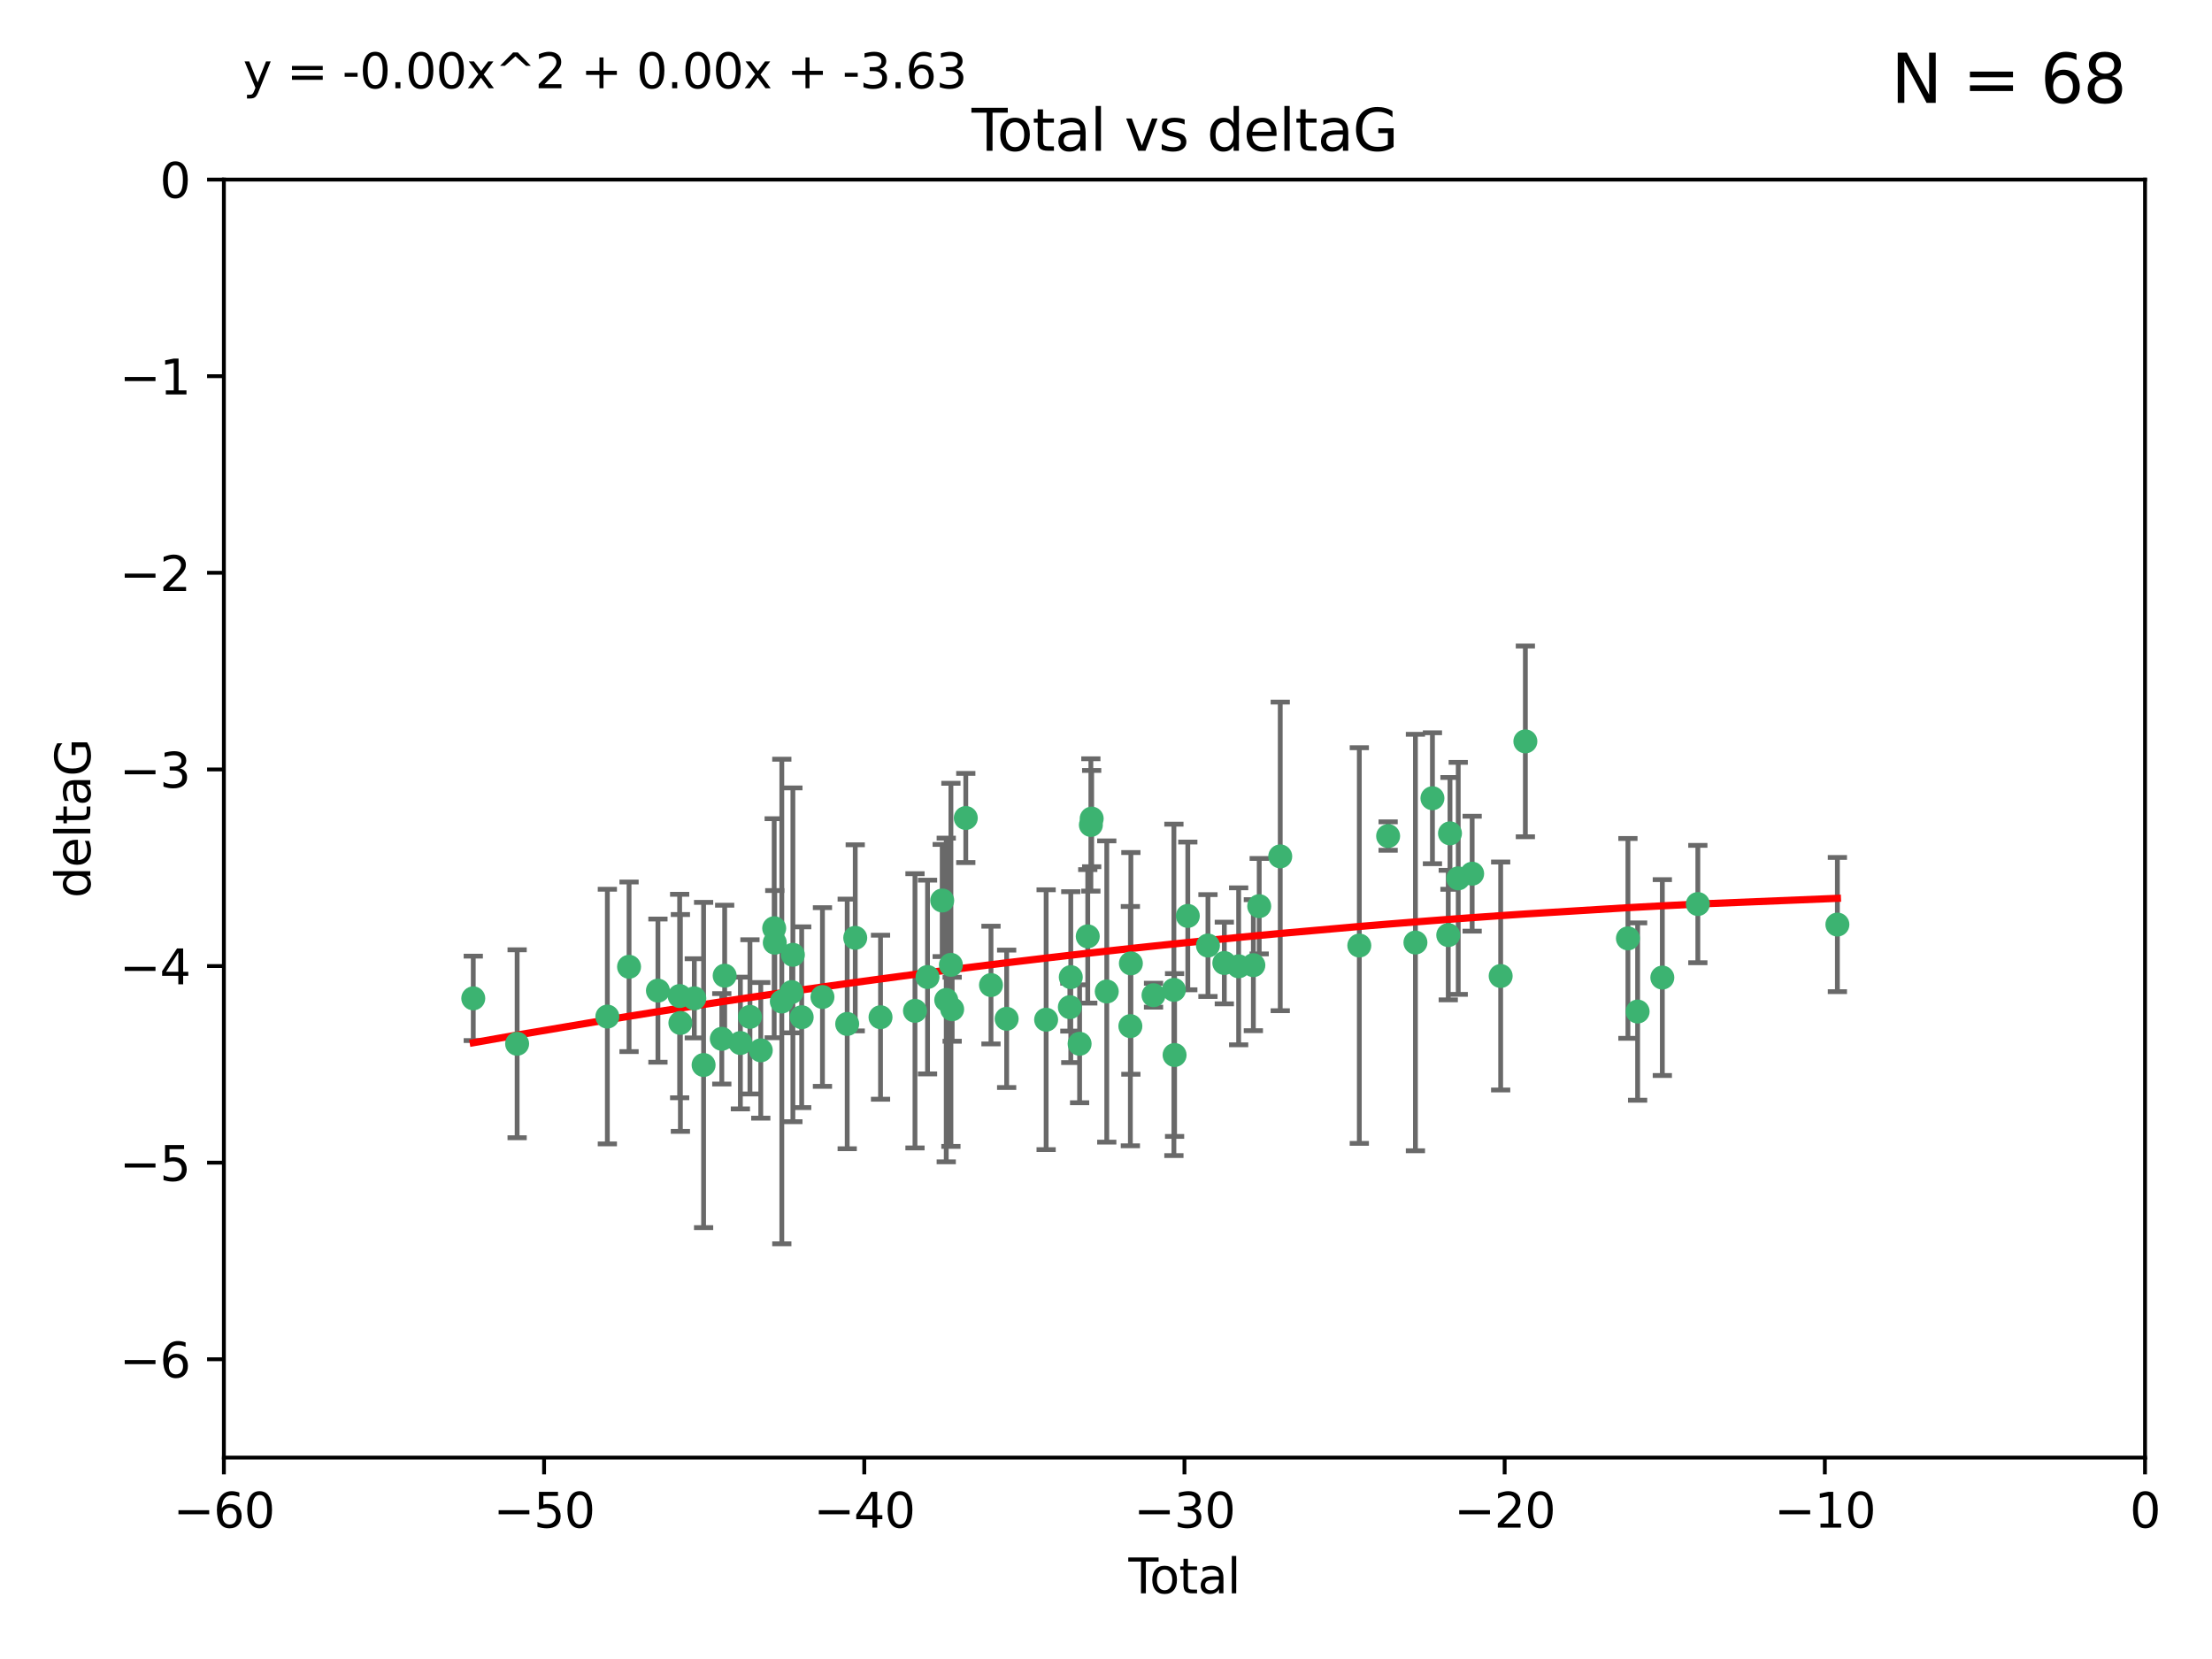 <?xml version="1.0" encoding="utf-8" standalone="no"?>
<!DOCTYPE svg PUBLIC "-//W3C//DTD SVG 1.1//EN"
  "http://www.w3.org/Graphics/SVG/1.1/DTD/svg11.dtd">
<svg xmlns:xlink="http://www.w3.org/1999/xlink" width="460.8pt" height="345.6pt" viewBox="0 0 460.8 345.6" xmlns="http://www.w3.org/2000/svg" version="1.1">
 <defs>
  <style type="text/css">*{stroke-linejoin: round; stroke-linecap: butt}</style>
 </defs>
 <g id="figure_1">
  <g id="patch_1">
   <path d="M 0 345.6 
L 460.8 345.6 
L 460.8 0 
L 0 0 
z
" style="fill: #ffffff"/>
  </g>
  <g id="axes_1">
   <g id="patch_2">
    <path d="M 46.64 303.64 
L 446.85 303.64 
L 446.85 37.411 
L 46.64 37.411 
z
" style="fill: #ffffff"/>
   </g>
   <g id="PathCollection_1">
    <defs>
     <path id="m0d845bb75e" d="M 0 1.118 
C 0.297 1.118 0.581 1 0.791 0.791 
C 1 0.581 1.118 0.297 1.118 0 
C 1.118 -0.297 1 -0.581 0.791 -0.791 
C 0.581 -1 0.297 -1.118 0 -1.118 
C -0.297 -1.118 -0.581 -1 -0.791 -0.791 
C -1 -0.581 -1.118 -0.297 -1.118 0 
C -1.118 0.297 -1 0.581 -0.791 0.791 
C -0.581 1 -0.297 1.118 0 1.118 
z
" style="stroke: #3cb371"/>
    </defs>
    <g clip-path="url(#pea55f80c18)">
     <use xlink:href="#m0d845bb75e" x="98.591" y="207.972" style="fill: #3cb371; stroke: #3cb371"/>
     <use xlink:href="#m0d845bb75e" x="107.728" y="217.436" style="fill: #3cb371; stroke: #3cb371"/>
     <use xlink:href="#m0d845bb75e" x="126.523" y="211.772" style="fill: #3cb371; stroke: #3cb371"/>
     <use xlink:href="#m0d845bb75e" x="131.044" y="201.399" style="fill: #3cb371; stroke: #3cb371"/>
     <use xlink:href="#m0d845bb75e" x="137.06" y="206.364" style="fill: #3cb371; stroke: #3cb371"/>
     <use xlink:href="#m0d845bb75e" x="141.584" y="207.491" style="fill: #3cb371; stroke: #3cb371"/>
     <use xlink:href="#m0d845bb75e" x="141.738" y="213.097" style="fill: #3cb371; stroke: #3cb371"/>
     <use xlink:href="#m0d845bb75e" x="144.637" y="207.972" style="fill: #3cb371; stroke: #3cb371"/>
     <use xlink:href="#m0d845bb75e" x="146.572" y="221.858" style="fill: #3cb371; stroke: #3cb371"/>
     <use xlink:href="#m0d845bb75e" x="150.364" y="216.404" style="fill: #3cb371; stroke: #3cb371"/>
     <use xlink:href="#m0d845bb75e" x="150.961" y="203.252" style="fill: #3cb371; stroke: #3cb371"/>
     <use xlink:href="#m0d845bb75e" x="154.235" y="217.281" style="fill: #3cb371; stroke: #3cb371"/>
     <use xlink:href="#m0d845bb75e" x="156.227" y="211.828" style="fill: #3cb371; stroke: #3cb371"/>
     <use xlink:href="#m0d845bb75e" x="158.483" y="218.801" style="fill: #3cb371; stroke: #3cb371"/>
     <use xlink:href="#m0d845bb75e" x="161.279" y="193.367" style="fill: #3cb371; stroke: #3cb371"/>
     <use xlink:href="#m0d845bb75e" x="161.402" y="196.378" style="fill: #3cb371; stroke: #3cb371"/>
     <use xlink:href="#m0d845bb75e" x="162.867" y="208.632" style="fill: #3cb371; stroke: #3cb371"/>
     <use xlink:href="#m0d845bb75e" x="164.913" y="206.672" style="fill: #3cb371; stroke: #3cb371"/>
     <use xlink:href="#m0d845bb75e" x="165.174" y="198.902" style="fill: #3cb371; stroke: #3cb371"/>
     <use xlink:href="#m0d845bb75e" x="167.007" y="211.907" style="fill: #3cb371; stroke: #3cb371"/>
     <use xlink:href="#m0d845bb75e" x="171.333" y="207.693" style="fill: #3cb371; stroke: #3cb371"/>
     <use xlink:href="#m0d845bb75e" x="176.487" y="213.307" style="fill: #3cb371; stroke: #3cb371"/>
     <use xlink:href="#m0d845bb75e" x="178.161" y="195.366" style="fill: #3cb371; stroke: #3cb371"/>
     <use xlink:href="#m0d845bb75e" x="183.43" y="211.905" style="fill: #3cb371; stroke: #3cb371"/>
     <use xlink:href="#m0d845bb75e" x="190.608" y="210.572" style="fill: #3cb371; stroke: #3cb371"/>
     <use xlink:href="#m0d845bb75e" x="193.222" y="203.534" style="fill: #3cb371; stroke: #3cb371"/>
     <use xlink:href="#m0d845bb75e" x="196.279" y="187.588" style="fill: #3cb371; stroke: #3cb371"/>
     <use xlink:href="#m0d845bb75e" x="197.12" y="208.315" style="fill: #3cb371; stroke: #3cb371"/>
     <use xlink:href="#m0d845bb75e" x="198.092" y="200.996" style="fill: #3cb371; stroke: #3cb371"/>
     <use xlink:href="#m0d845bb75e" x="198.354" y="210.246" style="fill: #3cb371; stroke: #3cb371"/>
     <use xlink:href="#m0d845bb75e" x="201.192" y="170.402" style="fill: #3cb371; stroke: #3cb371"/>
     <use xlink:href="#m0d845bb75e" x="206.441" y="205.208" style="fill: #3cb371; stroke: #3cb371"/>
     <use xlink:href="#m0d845bb75e" x="209.704" y="212.234" style="fill: #3cb371; stroke: #3cb371"/>
     <use xlink:href="#m0d845bb75e" x="217.928" y="212.42" style="fill: #3cb371; stroke: #3cb371"/>
     <use xlink:href="#m0d845bb75e" x="222.87" y="209.81" style="fill: #3cb371; stroke: #3cb371"/>
     <use xlink:href="#m0d845bb75e" x="223.063" y="203.551" style="fill: #3cb371; stroke: #3cb371"/>
     <use xlink:href="#m0d845bb75e" x="224.902" y="217.439" style="fill: #3cb371; stroke: #3cb371"/>
     <use xlink:href="#m0d845bb75e" x="226.599" y="195.061" style="fill: #3cb371; stroke: #3cb371"/>
     <use xlink:href="#m0d845bb75e" x="227.248" y="171.851" style="fill: #3cb371; stroke: #3cb371"/>
     <use xlink:href="#m0d845bb75e" x="227.416" y="170.528" style="fill: #3cb371; stroke: #3cb371"/>
     <use xlink:href="#m0d845bb75e" x="230.559" y="206.547" style="fill: #3cb371; stroke: #3cb371"/>
     <use xlink:href="#m0d845bb75e" x="235.476" y="213.762" style="fill: #3cb371; stroke: #3cb371"/>
     <use xlink:href="#m0d845bb75e" x="235.583" y="200.69" style="fill: #3cb371; stroke: #3cb371"/>
     <use xlink:href="#m0d845bb75e" x="240.299" y="207.32" style="fill: #3cb371; stroke: #3cb371"/>
     <use xlink:href="#m0d845bb75e" x="244.547" y="206.209" style="fill: #3cb371; stroke: #3cb371"/>
     <use xlink:href="#m0d845bb75e" x="244.687" y="219.778" style="fill: #3cb371; stroke: #3cb371"/>
     <use xlink:href="#m0d845bb75e" x="247.442" y="190.805" style="fill: #3cb371; stroke: #3cb371"/>
     <use xlink:href="#m0d845bb75e" x="251.639" y="196.974" style="fill: #3cb371; stroke: #3cb371"/>
     <use xlink:href="#m0d845bb75e" x="255.049" y="200.611" style="fill: #3cb371; stroke: #3cb371"/>
     <use xlink:href="#m0d845bb75e" x="258.034" y="201.301" style="fill: #3cb371; stroke: #3cb371"/>
     <use xlink:href="#m0d845bb75e" x="261.098" y="201.063" style="fill: #3cb371; stroke: #3cb371"/>
     <use xlink:href="#m0d845bb75e" x="262.317" y="188.772" style="fill: #3cb371; stroke: #3cb371"/>
     <use xlink:href="#m0d845bb75e" x="266.698" y="178.402" style="fill: #3cb371; stroke: #3cb371"/>
     <use xlink:href="#m0d845bb75e" x="283.17" y="196.973" style="fill: #3cb371; stroke: #3cb371"/>
     <use xlink:href="#m0d845bb75e" x="289.173" y="174.165" style="fill: #3cb371; stroke: #3cb371"/>
     <use xlink:href="#m0d845bb75e" x="294.86" y="196.347" style="fill: #3cb371; stroke: #3cb371"/>
     <use xlink:href="#m0d845bb75e" x="298.403" y="166.287" style="fill: #3cb371; stroke: #3cb371"/>
     <use xlink:href="#m0d845bb75e" x="301.697" y="194.795" style="fill: #3cb371; stroke: #3cb371"/>
     <use xlink:href="#m0d845bb75e" x="302.059" y="173.608" style="fill: #3cb371; stroke: #3cb371"/>
     <use xlink:href="#m0d845bb75e" x="303.777" y="182.981" style="fill: #3cb371; stroke: #3cb371"/>
     <use xlink:href="#m0d845bb75e" x="306.677" y="182.005" style="fill: #3cb371; stroke: #3cb371"/>
     <use xlink:href="#m0d845bb75e" x="312.617" y="203.323" style="fill: #3cb371; stroke: #3cb371"/>
     <use xlink:href="#m0d845bb75e" x="317.762" y="154.443" style="fill: #3cb371; stroke: #3cb371"/>
     <use xlink:href="#m0d845bb75e" x="339.126" y="195.485" style="fill: #3cb371; stroke: #3cb371"/>
     <use xlink:href="#m0d845bb75e" x="341.146" y="210.723" style="fill: #3cb371; stroke: #3cb371"/>
     <use xlink:href="#m0d845bb75e" x="346.294" y="203.645" style="fill: #3cb371; stroke: #3cb371"/>
     <use xlink:href="#m0d845bb75e" x="353.691" y="188.327" style="fill: #3cb371; stroke: #3cb371"/>
     <use xlink:href="#m0d845bb75e" x="382.763" y="192.602" style="fill: #3cb371; stroke: #3cb371"/>
    </g>
   </g>
   <g id="matplotlib.axis_1">
    <g id="xtick_1">
     <g id="line2d_1">
      <defs>
       <path id="md4a604ab5a" d="M 0 0 
L 0 3.5 
" style="stroke: #000000; stroke-width: 0.8"/>
      </defs>
      <g>
       <use xlink:href="#md4a604ab5a" x="46.64" y="303.64" style="stroke: #000000; stroke-width: 0.8"/>
      </g>
     </g>
     <g id="text_1">
      <!-- −60 -->
      <g transform="translate(36.088 318.238)scale(0.1 -0.1)">
       <defs>
        <path id="DejaVuSans-2212" d="M 678 2272 
L 4684 2272 
L 4684 1741 
L 678 1741 
L 678 2272 
z
" transform="scale(0.016)"/>
        <path id="DejaVuSans-36" d="M 2113 2584 
Q 1688 2584 1439 2293 
Q 1191 2003 1191 1497 
Q 1191 994 1439 701 
Q 1688 409 2113 409 
Q 2538 409 2786 701 
Q 3034 994 3034 1497 
Q 3034 2003 2786 2293 
Q 2538 2584 2113 2584 
z
M 3366 4563 
L 3366 3988 
Q 3128 4100 2886 4159 
Q 2644 4219 2406 4219 
Q 1781 4219 1451 3797 
Q 1122 3375 1075 2522 
Q 1259 2794 1537 2939 
Q 1816 3084 2150 3084 
Q 2853 3084 3261 2657 
Q 3669 2231 3669 1497 
Q 3669 778 3244 343 
Q 2819 -91 2113 -91 
Q 1303 -91 875 529 
Q 447 1150 447 2328 
Q 447 3434 972 4092 
Q 1497 4750 2381 4750 
Q 2619 4750 2861 4703 
Q 3103 4656 3366 4563 
z
" transform="scale(0.016)"/>
        <path id="DejaVuSans-30" d="M 2034 4250 
Q 1547 4250 1301 3770 
Q 1056 3291 1056 2328 
Q 1056 1369 1301 889 
Q 1547 409 2034 409 
Q 2525 409 2770 889 
Q 3016 1369 3016 2328 
Q 3016 3291 2770 3770 
Q 2525 4250 2034 4250 
z
M 2034 4750 
Q 2819 4750 3233 4129 
Q 3647 3509 3647 2328 
Q 3647 1150 3233 529 
Q 2819 -91 2034 -91 
Q 1250 -91 836 529 
Q 422 1150 422 2328 
Q 422 3509 836 4129 
Q 1250 4750 2034 4750 
z
" transform="scale(0.016)"/>
       </defs>
       <use xlink:href="#DejaVuSans-2212"/>
       <use xlink:href="#DejaVuSans-36" x="83.789"/>
       <use xlink:href="#DejaVuSans-30" x="147.412"/>
      </g>
     </g>
    </g>
    <g id="xtick_2">
     <g id="line2d_2">
      <g>
       <use xlink:href="#md4a604ab5a" x="113.342" y="303.64" style="stroke: #000000; stroke-width: 0.8"/>
      </g>
     </g>
     <g id="text_2">
      <!-- −50 -->
      <g transform="translate(102.789 318.238)scale(0.1 -0.1)">
       <defs>
        <path id="DejaVuSans-35" d="M 691 4666 
L 3169 4666 
L 3169 4134 
L 1269 4134 
L 1269 2991 
Q 1406 3038 1543 3061 
Q 1681 3084 1819 3084 
Q 2600 3084 3056 2656 
Q 3513 2228 3513 1497 
Q 3513 744 3044 326 
Q 2575 -91 1722 -91 
Q 1428 -91 1123 -41 
Q 819 9 494 109 
L 494 744 
Q 775 591 1075 516 
Q 1375 441 1709 441 
Q 2250 441 2565 725 
Q 2881 1009 2881 1497 
Q 2881 1984 2565 2268 
Q 2250 2553 1709 2553 
Q 1456 2553 1204 2497 
Q 953 2441 691 2322 
L 691 4666 
z
" transform="scale(0.016)"/>
       </defs>
       <use xlink:href="#DejaVuSans-2212"/>
       <use xlink:href="#DejaVuSans-35" x="83.789"/>
       <use xlink:href="#DejaVuSans-30" x="147.412"/>
      </g>
     </g>
    </g>
    <g id="xtick_3">
     <g id="line2d_3">
      <g>
       <use xlink:href="#md4a604ab5a" x="180.043" y="303.64" style="stroke: #000000; stroke-width: 0.8"/>
      </g>
     </g>
     <g id="text_3">
      <!-- −40 -->
      <g transform="translate(169.491 318.238)scale(0.1 -0.1)">
       <defs>
        <path id="DejaVuSans-34" d="M 2419 4116 
L 825 1625 
L 2419 1625 
L 2419 4116 
z
M 2253 4666 
L 3047 4666 
L 3047 1625 
L 3713 1625 
L 3713 1100 
L 3047 1100 
L 3047 0 
L 2419 0 
L 2419 1100 
L 313 1100 
L 313 1709 
L 2253 4666 
z
" transform="scale(0.016)"/>
       </defs>
       <use xlink:href="#DejaVuSans-2212"/>
       <use xlink:href="#DejaVuSans-34" x="83.789"/>
       <use xlink:href="#DejaVuSans-30" x="147.412"/>
      </g>
     </g>
    </g>
    <g id="xtick_4">
     <g id="line2d_4">
      <g>
       <use xlink:href="#md4a604ab5a" x="246.745" y="303.64" style="stroke: #000000; stroke-width: 0.8"/>
      </g>
     </g>
     <g id="text_4">
      <!-- −30 -->
      <g transform="translate(236.193 318.238)scale(0.1 -0.1)">
       <defs>
        <path id="DejaVuSans-33" d="M 2597 2516 
Q 3050 2419 3304 2112 
Q 3559 1806 3559 1356 
Q 3559 666 3084 287 
Q 2609 -91 1734 -91 
Q 1441 -91 1130 -33 
Q 819 25 488 141 
L 488 750 
Q 750 597 1062 519 
Q 1375 441 1716 441 
Q 2309 441 2620 675 
Q 2931 909 2931 1356 
Q 2931 1769 2642 2001 
Q 2353 2234 1838 2234 
L 1294 2234 
L 1294 2753 
L 1863 2753 
Q 2328 2753 2575 2939 
Q 2822 3125 2822 3475 
Q 2822 3834 2567 4026 
Q 2313 4219 1838 4219 
Q 1578 4219 1281 4162 
Q 984 4106 628 3988 
L 628 4550 
Q 988 4650 1302 4700 
Q 1616 4750 1894 4750 
Q 2613 4750 3031 4423 
Q 3450 4097 3450 3541 
Q 3450 3153 3228 2886 
Q 3006 2619 2597 2516 
z
" transform="scale(0.016)"/>
       </defs>
       <use xlink:href="#DejaVuSans-2212"/>
       <use xlink:href="#DejaVuSans-33" x="83.789"/>
       <use xlink:href="#DejaVuSans-30" x="147.412"/>
      </g>
     </g>
    </g>
    <g id="xtick_5">
     <g id="line2d_5">
      <g>
       <use xlink:href="#md4a604ab5a" x="313.447" y="303.64" style="stroke: #000000; stroke-width: 0.8"/>
      </g>
     </g>
     <g id="text_5">
      <!-- −20 -->
      <g transform="translate(302.894 318.238)scale(0.1 -0.1)">
       <defs>
        <path id="DejaVuSans-32" d="M 1228 531 
L 3431 531 
L 3431 0 
L 469 0 
L 469 531 
Q 828 903 1448 1529 
Q 2069 2156 2228 2338 
Q 2531 2678 2651 2914 
Q 2772 3150 2772 3378 
Q 2772 3750 2511 3984 
Q 2250 4219 1831 4219 
Q 1534 4219 1204 4116 
Q 875 4013 500 3803 
L 500 4441 
Q 881 4594 1212 4672 
Q 1544 4750 1819 4750 
Q 2544 4750 2975 4387 
Q 3406 4025 3406 3419 
Q 3406 3131 3298 2873 
Q 3191 2616 2906 2266 
Q 2828 2175 2409 1742 
Q 1991 1309 1228 531 
z
" transform="scale(0.016)"/>
       </defs>
       <use xlink:href="#DejaVuSans-2212"/>
       <use xlink:href="#DejaVuSans-32" x="83.789"/>
       <use xlink:href="#DejaVuSans-30" x="147.412"/>
      </g>
     </g>
    </g>
    <g id="xtick_6">
     <g id="line2d_6">
      <g>
       <use xlink:href="#md4a604ab5a" x="380.148" y="303.64" style="stroke: #000000; stroke-width: 0.8"/>
      </g>
     </g>
     <g id="text_6">
      <!-- −10 -->
      <g transform="translate(369.596 318.238)scale(0.1 -0.1)">
       <defs>
        <path id="DejaVuSans-31" d="M 794 531 
L 1825 531 
L 1825 4091 
L 703 3866 
L 703 4441 
L 1819 4666 
L 2450 4666 
L 2450 531 
L 3481 531 
L 3481 0 
L 794 0 
L 794 531 
z
" transform="scale(0.016)"/>
       </defs>
       <use xlink:href="#DejaVuSans-2212"/>
       <use xlink:href="#DejaVuSans-31" x="83.789"/>
       <use xlink:href="#DejaVuSans-30" x="147.412"/>
      </g>
     </g>
    </g>
    <g id="xtick_7">
     <g id="line2d_7">
      <g>
       <use xlink:href="#md4a604ab5a" x="446.85" y="303.64" style="stroke: #000000; stroke-width: 0.8"/>
      </g>
     </g>
     <g id="text_7">
      <!-- 0 -->
      <g transform="translate(443.669 318.238)scale(0.1 -0.1)">
       <use xlink:href="#DejaVuSans-30"/>
      </g>
     </g>
    </g>
    <g id="text_8">
     <!-- Total -->
     <g transform="translate(235.068 331.917)scale(0.1 -0.1)">
      <defs>
       <path id="DejaVuSans-54" d="M -19 4666 
L 3928 4666 
L 3928 4134 
L 2272 4134 
L 2272 0 
L 1638 0 
L 1638 4134 
L -19 4134 
L -19 4666 
z
" transform="scale(0.016)"/>
       <path id="DejaVuSans-6f" d="M 1959 3097 
Q 1497 3097 1228 2736 
Q 959 2375 959 1747 
Q 959 1119 1226 758 
Q 1494 397 1959 397 
Q 2419 397 2687 759 
Q 2956 1122 2956 1747 
Q 2956 2369 2687 2733 
Q 2419 3097 1959 3097 
z
M 1959 3584 
Q 2709 3584 3137 3096 
Q 3566 2609 3566 1747 
Q 3566 888 3137 398 
Q 2709 -91 1959 -91 
Q 1206 -91 779 398 
Q 353 888 353 1747 
Q 353 2609 779 3096 
Q 1206 3584 1959 3584 
z
" transform="scale(0.016)"/>
       <path id="DejaVuSans-74" d="M 1172 4494 
L 1172 3500 
L 2356 3500 
L 2356 3053 
L 1172 3053 
L 1172 1153 
Q 1172 725 1289 603 
Q 1406 481 1766 481 
L 2356 481 
L 2356 0 
L 1766 0 
Q 1100 0 847 248 
Q 594 497 594 1153 
L 594 3053 
L 172 3053 
L 172 3500 
L 594 3500 
L 594 4494 
L 1172 4494 
z
" transform="scale(0.016)"/>
       <path id="DejaVuSans-61" d="M 2194 1759 
Q 1497 1759 1228 1600 
Q 959 1441 959 1056 
Q 959 750 1161 570 
Q 1363 391 1709 391 
Q 2188 391 2477 730 
Q 2766 1069 2766 1631 
L 2766 1759 
L 2194 1759 
z
M 3341 1997 
L 3341 0 
L 2766 0 
L 2766 531 
Q 2569 213 2275 61 
Q 1981 -91 1556 -91 
Q 1019 -91 701 211 
Q 384 513 384 1019 
Q 384 1609 779 1909 
Q 1175 2209 1959 2209 
L 2766 2209 
L 2766 2266 
Q 2766 2663 2505 2880 
Q 2244 3097 1772 3097 
Q 1472 3097 1187 3025 
Q 903 2953 641 2809 
L 641 3341 
Q 956 3463 1253 3523 
Q 1550 3584 1831 3584 
Q 2591 3584 2966 3190 
Q 3341 2797 3341 1997 
z
" transform="scale(0.016)"/>
       <path id="DejaVuSans-6c" d="M 603 4863 
L 1178 4863 
L 1178 0 
L 603 0 
L 603 4863 
z
" transform="scale(0.016)"/>
      </defs>
      <use xlink:href="#DejaVuSans-54"/>
      <use xlink:href="#DejaVuSans-6f" x="44.084"/>
      <use xlink:href="#DejaVuSans-74" x="105.266"/>
      <use xlink:href="#DejaVuSans-61" x="144.475"/>
      <use xlink:href="#DejaVuSans-6c" x="205.754"/>
     </g>
    </g>
   </g>
   <g id="matplotlib.axis_2">
    <g id="ytick_1">
     <g id="line2d_8">
      <defs>
       <path id="mc0455f604c" d="M 0 0 
L -3.5 0 
" style="stroke: #000000; stroke-width: 0.8"/>
      </defs>
      <g>
       <use xlink:href="#mc0455f604c" x="46.64" y="283.161" style="stroke: #000000; stroke-width: 0.8"/>
      </g>
     </g>
     <g id="text_9">
      <!-- −6 -->
      <g transform="translate(24.898 286.96)scale(0.1 -0.1)">
       <use xlink:href="#DejaVuSans-2212"/>
       <use xlink:href="#DejaVuSans-36" x="83.789"/>
      </g>
     </g>
    </g>
    <g id="ytick_2">
     <g id="line2d_9">
      <g>
       <use xlink:href="#mc0455f604c" x="46.64" y="242.203" style="stroke: #000000; stroke-width: 0.8"/>
      </g>
     </g>
     <g id="text_10">
      <!-- −5 -->
      <g transform="translate(24.898 246.002)scale(0.1 -0.1)">
       <use xlink:href="#DejaVuSans-2212"/>
       <use xlink:href="#DejaVuSans-35" x="83.789"/>
      </g>
     </g>
    </g>
    <g id="ytick_3">
     <g id="line2d_10">
      <g>
       <use xlink:href="#mc0455f604c" x="46.64" y="201.244" style="stroke: #000000; stroke-width: 0.8"/>
      </g>
     </g>
     <g id="text_11">
      <!-- −4 -->
      <g transform="translate(24.898 205.044)scale(0.1 -0.1)">
       <use xlink:href="#DejaVuSans-2212"/>
       <use xlink:href="#DejaVuSans-34" x="83.789"/>
      </g>
     </g>
    </g>
    <g id="ytick_4">
     <g id="line2d_11">
      <g>
       <use xlink:href="#mc0455f604c" x="46.64" y="160.286" style="stroke: #000000; stroke-width: 0.8"/>
      </g>
     </g>
     <g id="text_12">
      <!-- −3 -->
      <g transform="translate(24.898 164.085)scale(0.1 -0.1)">
       <use xlink:href="#DejaVuSans-2212"/>
       <use xlink:href="#DejaVuSans-33" x="83.789"/>
      </g>
     </g>
    </g>
    <g id="ytick_5">
     <g id="line2d_12">
      <g>
       <use xlink:href="#mc0455f604c" x="46.64" y="119.328" style="stroke: #000000; stroke-width: 0.8"/>
      </g>
     </g>
     <g id="text_13">
      <!-- −2 -->
      <g transform="translate(24.898 123.127)scale(0.1 -0.1)">
       <use xlink:href="#DejaVuSans-2212"/>
       <use xlink:href="#DejaVuSans-32" x="83.789"/>
      </g>
     </g>
    </g>
    <g id="ytick_6">
     <g id="line2d_13">
      <g>
       <use xlink:href="#mc0455f604c" x="46.64" y="78.369" style="stroke: #000000; stroke-width: 0.8"/>
      </g>
     </g>
     <g id="text_14">
      <!-- −1 -->
      <g transform="translate(24.898 82.169)scale(0.1 -0.1)">
       <use xlink:href="#DejaVuSans-2212"/>
       <use xlink:href="#DejaVuSans-31" x="83.789"/>
      </g>
     </g>
    </g>
    <g id="ytick_7">
     <g id="line2d_14">
      <g>
       <use xlink:href="#mc0455f604c" x="46.64" y="37.411" style="stroke: #000000; stroke-width: 0.8"/>
      </g>
     </g>
     <g id="text_15">
      <!-- 0 -->
      <g transform="translate(33.278 41.21)scale(0.1 -0.1)">
       <use xlink:href="#DejaVuSans-30"/>
      </g>
     </g>
    </g>
    <g id="text_16">
     <!-- deltaG -->
     <g transform="translate(18.818 187.064)rotate(-90)scale(0.1 -0.1)">
      <defs>
       <path id="DejaVuSans-64" d="M 2906 2969 
L 2906 4863 
L 3481 4863 
L 3481 0 
L 2906 0 
L 2906 525 
Q 2725 213 2448 61 
Q 2172 -91 1784 -91 
Q 1150 -91 751 415 
Q 353 922 353 1747 
Q 353 2572 751 3078 
Q 1150 3584 1784 3584 
Q 2172 3584 2448 3432 
Q 2725 3281 2906 2969 
z
M 947 1747 
Q 947 1113 1208 752 
Q 1469 391 1925 391 
Q 2381 391 2643 752 
Q 2906 1113 2906 1747 
Q 2906 2381 2643 2742 
Q 2381 3103 1925 3103 
Q 1469 3103 1208 2742 
Q 947 2381 947 1747 
z
" transform="scale(0.016)"/>
       <path id="DejaVuSans-65" d="M 3597 1894 
L 3597 1613 
L 953 1613 
Q 991 1019 1311 708 
Q 1631 397 2203 397 
Q 2534 397 2845 478 
Q 3156 559 3463 722 
L 3463 178 
Q 3153 47 2828 -22 
Q 2503 -91 2169 -91 
Q 1331 -91 842 396 
Q 353 884 353 1716 
Q 353 2575 817 3079 
Q 1281 3584 2069 3584 
Q 2775 3584 3186 3129 
Q 3597 2675 3597 1894 
z
M 3022 2063 
Q 3016 2534 2758 2815 
Q 2500 3097 2075 3097 
Q 1594 3097 1305 2825 
Q 1016 2553 972 2059 
L 3022 2063 
z
" transform="scale(0.016)"/>
       <path id="DejaVuSans-47" d="M 3809 666 
L 3809 1919 
L 2778 1919 
L 2778 2438 
L 4434 2438 
L 4434 434 
Q 4069 175 3628 42 
Q 3188 -91 2688 -91 
Q 1594 -91 976 548 
Q 359 1188 359 2328 
Q 359 3472 976 4111 
Q 1594 4750 2688 4750 
Q 3144 4750 3555 4637 
Q 3966 4525 4313 4306 
L 4313 3634 
Q 3963 3931 3569 4081 
Q 3175 4231 2741 4231 
Q 1884 4231 1454 3753 
Q 1025 3275 1025 2328 
Q 1025 1384 1454 906 
Q 1884 428 2741 428 
Q 3075 428 3337 486 
Q 3600 544 3809 666 
z
" transform="scale(0.016)"/>
      </defs>
      <use xlink:href="#DejaVuSans-64"/>
      <use xlink:href="#DejaVuSans-65" x="63.477"/>
      <use xlink:href="#DejaVuSans-6c" x="125"/>
      <use xlink:href="#DejaVuSans-74" x="152.783"/>
      <use xlink:href="#DejaVuSans-61" x="191.992"/>
      <use xlink:href="#DejaVuSans-47" x="253.271"/>
     </g>
    </g>
   </g>
   <g id="LineCollection_1">
    <path d="M 98.591 216.765 
L 98.591 199.179 
" clip-path="url(#pea55f80c18)" style="fill: none; stroke: #696969"/>
    <path d="M 107.728 237.01 
L 107.728 197.863 
" clip-path="url(#pea55f80c18)" style="fill: none; stroke: #696969"/>
    <path d="M 126.523 238.296 
L 126.523 185.249 
" clip-path="url(#pea55f80c18)" style="fill: none; stroke: #696969"/>
    <path d="M 131.044 219.064 
L 131.044 183.734 
" clip-path="url(#pea55f80c18)" style="fill: none; stroke: #696969"/>
    <path d="M 137.06 221.276 
L 137.06 191.451 
" clip-path="url(#pea55f80c18)" style="fill: none; stroke: #696969"/>
    <path d="M 141.584 228.685 
L 141.584 186.297 
" clip-path="url(#pea55f80c18)" style="fill: none; stroke: #696969"/>
    <path d="M 141.738 235.683 
L 141.738 190.512 
" clip-path="url(#pea55f80c18)" style="fill: none; stroke: #696969"/>
    <path d="M 144.637 216.217 
L 144.637 199.726 
" clip-path="url(#pea55f80c18)" style="fill: none; stroke: #696969"/>
    <path d="M 146.572 255.736 
L 146.572 187.981 
" clip-path="url(#pea55f80c18)" style="fill: none; stroke: #696969"/>
    <path d="M 150.364 225.821 
L 150.364 206.987 
" clip-path="url(#pea55f80c18)" style="fill: none; stroke: #696969"/>
    <path d="M 150.961 217.932 
L 150.961 188.572 
" clip-path="url(#pea55f80c18)" style="fill: none; stroke: #696969"/>
    <path d="M 154.235 231.003 
L 154.235 203.56 
" clip-path="url(#pea55f80c18)" style="fill: none; stroke: #696969"/>
    <path d="M 156.227 227.894 
L 156.227 195.763 
" clip-path="url(#pea55f80c18)" style="fill: none; stroke: #696969"/>
    <path d="M 158.483 232.93 
L 158.483 204.672 
" clip-path="url(#pea55f80c18)" style="fill: none; stroke: #696969"/>
    <path d="M 161.279 216.18 
L 161.279 170.554 
" clip-path="url(#pea55f80c18)" style="fill: none; stroke: #696969"/>
    <path d="M 161.402 207.236 
L 161.402 185.52 
" clip-path="url(#pea55f80c18)" style="fill: none; stroke: #696969"/>
    <path d="M 162.867 259.106 
L 162.867 158.159 
" clip-path="url(#pea55f80c18)" style="fill: none; stroke: #696969"/>
    <path d="M 164.913 215.156 
L 164.913 198.189 
" clip-path="url(#pea55f80c18)" style="fill: none; stroke: #696969"/>
    <path d="M 165.174 233.67 
L 165.174 164.134 
" clip-path="url(#pea55f80c18)" style="fill: none; stroke: #696969"/>
    <path d="M 167.007 230.733 
L 167.007 193.081 
" clip-path="url(#pea55f80c18)" style="fill: none; stroke: #696969"/>
    <path d="M 171.333 226.308 
L 171.333 189.078 
" clip-path="url(#pea55f80c18)" style="fill: none; stroke: #696969"/>
    <path d="M 176.487 239.306 
L 176.487 187.307 
" clip-path="url(#pea55f80c18)" style="fill: none; stroke: #696969"/>
    <path d="M 178.161 214.75 
L 178.161 175.981 
" clip-path="url(#pea55f80c18)" style="fill: none; stroke: #696969"/>
    <path d="M 183.43 228.987 
L 183.43 194.824 
" clip-path="url(#pea55f80c18)" style="fill: none; stroke: #696969"/>
    <path d="M 190.608 239.135 
L 190.608 182.008 
" clip-path="url(#pea55f80c18)" style="fill: none; stroke: #696969"/>
    <path d="M 193.222 223.714 
L 193.222 183.354 
" clip-path="url(#pea55f80c18)" style="fill: none; stroke: #696969"/>
    <path d="M 196.279 199.269 
L 196.279 175.908 
" clip-path="url(#pea55f80c18)" style="fill: none; stroke: #696969"/>
    <path d="M 197.12 242.031 
L 197.12 174.599 
" clip-path="url(#pea55f80c18)" style="fill: none; stroke: #696969"/>
    <path d="M 198.092 238.819 
L 198.092 163.173 
" clip-path="url(#pea55f80c18)" style="fill: none; stroke: #696969"/>
    <path d="M 198.354 216.908 
L 198.354 203.585 
" clip-path="url(#pea55f80c18)" style="fill: none; stroke: #696969"/>
    <path d="M 201.192 179.687 
L 201.192 161.117 
" clip-path="url(#pea55f80c18)" style="fill: none; stroke: #696969"/>
    <path d="M 206.441 217.47 
L 206.441 192.947 
" clip-path="url(#pea55f80c18)" style="fill: none; stroke: #696969"/>
    <path d="M 209.704 226.546 
L 209.704 197.923 
" clip-path="url(#pea55f80c18)" style="fill: none; stroke: #696969"/>
    <path d="M 217.928 239.485 
L 217.928 185.356 
" clip-path="url(#pea55f80c18)" style="fill: none; stroke: #696969"/>
    <path d="M 222.87 214.795 
L 222.87 204.824 
" clip-path="url(#pea55f80c18)" style="fill: none; stroke: #696969"/>
    <path d="M 223.063 221.352 
L 223.063 185.75 
" clip-path="url(#pea55f80c18)" style="fill: none; stroke: #696969"/>
    <path d="M 224.902 229.723 
L 224.902 205.154 
" clip-path="url(#pea55f80c18)" style="fill: none; stroke: #696969"/>
    <path d="M 226.599 208.964 
L 226.599 181.157 
" clip-path="url(#pea55f80c18)" style="fill: none; stroke: #696969"/>
    <path d="M 227.248 185.636 
L 227.248 158.066 
" clip-path="url(#pea55f80c18)" style="fill: none; stroke: #696969"/>
    <path d="M 227.416 180.554 
L 227.416 160.503 
" clip-path="url(#pea55f80c18)" style="fill: none; stroke: #696969"/>
    <path d="M 230.559 237.925 
L 230.559 175.169 
" clip-path="url(#pea55f80c18)" style="fill: none; stroke: #696969"/>
    <path d="M 235.476 238.687 
L 235.476 188.837 
" clip-path="url(#pea55f80c18)" style="fill: none; stroke: #696969"/>
    <path d="M 235.583 223.782 
L 235.583 177.599 
" clip-path="url(#pea55f80c18)" style="fill: none; stroke: #696969"/>
    <path d="M 240.299 209.812 
L 240.299 204.828 
" clip-path="url(#pea55f80c18)" style="fill: none; stroke: #696969"/>
    <path d="M 244.547 240.727 
L 244.547 171.69 
" clip-path="url(#pea55f80c18)" style="fill: none; stroke: #696969"/>
    <path d="M 244.687 236.737 
L 244.687 202.819 
" clip-path="url(#pea55f80c18)" style="fill: none; stroke: #696969"/>
    <path d="M 247.442 206.194 
L 247.442 175.416 
" clip-path="url(#pea55f80c18)" style="fill: none; stroke: #696969"/>
    <path d="M 251.639 207.582 
L 251.639 186.367 
" clip-path="url(#pea55f80c18)" style="fill: none; stroke: #696969"/>
    <path d="M 255.049 209.119 
L 255.049 192.104 
" clip-path="url(#pea55f80c18)" style="fill: none; stroke: #696969"/>
    <path d="M 258.034 217.65 
L 258.034 184.951 
" clip-path="url(#pea55f80c18)" style="fill: none; stroke: #696969"/>
    <path d="M 261.098 214.71 
L 261.098 187.416 
" clip-path="url(#pea55f80c18)" style="fill: none; stroke: #696969"/>
    <path d="M 262.317 198.712 
L 262.317 178.831 
" clip-path="url(#pea55f80c18)" style="fill: none; stroke: #696969"/>
    <path d="M 266.698 210.547 
L 266.698 146.257 
" clip-path="url(#pea55f80c18)" style="fill: none; stroke: #696969"/>
    <path d="M 283.17 238.185 
L 283.17 155.761 
" clip-path="url(#pea55f80c18)" style="fill: none; stroke: #696969"/>
    <path d="M 289.173 177.125 
L 289.173 171.205 
" clip-path="url(#pea55f80c18)" style="fill: none; stroke: #696969"/>
    <path d="M 294.86 239.727 
L 294.86 152.966 
" clip-path="url(#pea55f80c18)" style="fill: none; stroke: #696969"/>
    <path d="M 298.403 179.927 
L 298.403 152.647 
" clip-path="url(#pea55f80c18)" style="fill: none; stroke: #696969"/>
    <path d="M 301.697 208.286 
L 301.697 181.304 
" clip-path="url(#pea55f80c18)" style="fill: none; stroke: #696969"/>
    <path d="M 302.059 185.254 
L 302.059 161.963 
" clip-path="url(#pea55f80c18)" style="fill: none; stroke: #696969"/>
    <path d="M 303.777 207.146 
L 303.777 158.817 
" clip-path="url(#pea55f80c18)" style="fill: none; stroke: #696969"/>
    <path d="M 306.677 193.976 
L 306.677 170.034 
" clip-path="url(#pea55f80c18)" style="fill: none; stroke: #696969"/>
    <path d="M 312.617 227.067 
L 312.617 179.579 
" clip-path="url(#pea55f80c18)" style="fill: none; stroke: #696969"/>
    <path d="M 317.762 174.308 
L 317.762 134.577 
" clip-path="url(#pea55f80c18)" style="fill: none; stroke: #696969"/>
    <path d="M 339.126 216.296 
L 339.126 174.675 
" clip-path="url(#pea55f80c18)" style="fill: none; stroke: #696969"/>
    <path d="M 341.146 229.196 
L 341.146 192.25 
" clip-path="url(#pea55f80c18)" style="fill: none; stroke: #696969"/>
    <path d="M 346.294 224.047 
L 346.294 183.243 
" clip-path="url(#pea55f80c18)" style="fill: none; stroke: #696969"/>
    <path d="M 353.691 200.553 
L 353.691 176.102 
" clip-path="url(#pea55f80c18)" style="fill: none; stroke: #696969"/>
    <path d="M 382.763 206.581 
L 382.763 178.623 
" clip-path="url(#pea55f80c18)" style="fill: none; stroke: #696969"/>
   </g>
   <g id="line2d_15">
    <defs>
     <path id="m481cade519" d="M 2 0 
L -2 -0 
" style="stroke: #696969"/>
    </defs>
    <g clip-path="url(#pea55f80c18)">
     <use xlink:href="#m481cade519" x="98.591" y="216.765" style="fill: #696969; stroke: #696969"/>
     <use xlink:href="#m481cade519" x="107.728" y="237.01" style="fill: #696969; stroke: #696969"/>
     <use xlink:href="#m481cade519" x="126.523" y="238.296" style="fill: #696969; stroke: #696969"/>
     <use xlink:href="#m481cade519" x="131.044" y="219.064" style="fill: #696969; stroke: #696969"/>
     <use xlink:href="#m481cade519" x="137.06" y="221.276" style="fill: #696969; stroke: #696969"/>
     <use xlink:href="#m481cade519" x="141.584" y="228.685" style="fill: #696969; stroke: #696969"/>
     <use xlink:href="#m481cade519" x="141.738" y="235.683" style="fill: #696969; stroke: #696969"/>
     <use xlink:href="#m481cade519" x="144.637" y="216.217" style="fill: #696969; stroke: #696969"/>
     <use xlink:href="#m481cade519" x="146.572" y="255.736" style="fill: #696969; stroke: #696969"/>
     <use xlink:href="#m481cade519" x="150.364" y="225.821" style="fill: #696969; stroke: #696969"/>
     <use xlink:href="#m481cade519" x="150.961" y="217.932" style="fill: #696969; stroke: #696969"/>
     <use xlink:href="#m481cade519" x="154.235" y="231.003" style="fill: #696969; stroke: #696969"/>
     <use xlink:href="#m481cade519" x="156.227" y="227.894" style="fill: #696969; stroke: #696969"/>
     <use xlink:href="#m481cade519" x="158.483" y="232.93" style="fill: #696969; stroke: #696969"/>
     <use xlink:href="#m481cade519" x="161.279" y="216.18" style="fill: #696969; stroke: #696969"/>
     <use xlink:href="#m481cade519" x="161.402" y="207.236" style="fill: #696969; stroke: #696969"/>
     <use xlink:href="#m481cade519" x="162.867" y="259.106" style="fill: #696969; stroke: #696969"/>
     <use xlink:href="#m481cade519" x="164.913" y="215.156" style="fill: #696969; stroke: #696969"/>
     <use xlink:href="#m481cade519" x="165.174" y="233.67" style="fill: #696969; stroke: #696969"/>
     <use xlink:href="#m481cade519" x="167.007" y="230.733" style="fill: #696969; stroke: #696969"/>
     <use xlink:href="#m481cade519" x="171.333" y="226.308" style="fill: #696969; stroke: #696969"/>
     <use xlink:href="#m481cade519" x="176.487" y="239.306" style="fill: #696969; stroke: #696969"/>
     <use xlink:href="#m481cade519" x="178.161" y="214.75" style="fill: #696969; stroke: #696969"/>
     <use xlink:href="#m481cade519" x="183.43" y="228.987" style="fill: #696969; stroke: #696969"/>
     <use xlink:href="#m481cade519" x="190.608" y="239.135" style="fill: #696969; stroke: #696969"/>
     <use xlink:href="#m481cade519" x="193.222" y="223.714" style="fill: #696969; stroke: #696969"/>
     <use xlink:href="#m481cade519" x="196.279" y="199.269" style="fill: #696969; stroke: #696969"/>
     <use xlink:href="#m481cade519" x="197.12" y="242.031" style="fill: #696969; stroke: #696969"/>
     <use xlink:href="#m481cade519" x="198.092" y="238.819" style="fill: #696969; stroke: #696969"/>
     <use xlink:href="#m481cade519" x="198.354" y="216.908" style="fill: #696969; stroke: #696969"/>
     <use xlink:href="#m481cade519" x="201.192" y="179.687" style="fill: #696969; stroke: #696969"/>
     <use xlink:href="#m481cade519" x="206.441" y="217.47" style="fill: #696969; stroke: #696969"/>
     <use xlink:href="#m481cade519" x="209.704" y="226.546" style="fill: #696969; stroke: #696969"/>
     <use xlink:href="#m481cade519" x="217.928" y="239.485" style="fill: #696969; stroke: #696969"/>
     <use xlink:href="#m481cade519" x="222.87" y="214.795" style="fill: #696969; stroke: #696969"/>
     <use xlink:href="#m481cade519" x="223.063" y="221.352" style="fill: #696969; stroke: #696969"/>
     <use xlink:href="#m481cade519" x="224.902" y="229.723" style="fill: #696969; stroke: #696969"/>
     <use xlink:href="#m481cade519" x="226.599" y="208.964" style="fill: #696969; stroke: #696969"/>
     <use xlink:href="#m481cade519" x="227.248" y="185.636" style="fill: #696969; stroke: #696969"/>
     <use xlink:href="#m481cade519" x="227.416" y="180.554" style="fill: #696969; stroke: #696969"/>
     <use xlink:href="#m481cade519" x="230.559" y="237.925" style="fill: #696969; stroke: #696969"/>
     <use xlink:href="#m481cade519" x="235.476" y="238.687" style="fill: #696969; stroke: #696969"/>
     <use xlink:href="#m481cade519" x="235.583" y="223.782" style="fill: #696969; stroke: #696969"/>
     <use xlink:href="#m481cade519" x="240.299" y="209.812" style="fill: #696969; stroke: #696969"/>
     <use xlink:href="#m481cade519" x="244.547" y="240.727" style="fill: #696969; stroke: #696969"/>
     <use xlink:href="#m481cade519" x="244.687" y="236.737" style="fill: #696969; stroke: #696969"/>
     <use xlink:href="#m481cade519" x="247.442" y="206.194" style="fill: #696969; stroke: #696969"/>
     <use xlink:href="#m481cade519" x="251.639" y="207.582" style="fill: #696969; stroke: #696969"/>
     <use xlink:href="#m481cade519" x="255.049" y="209.119" style="fill: #696969; stroke: #696969"/>
     <use xlink:href="#m481cade519" x="258.034" y="217.65" style="fill: #696969; stroke: #696969"/>
     <use xlink:href="#m481cade519" x="261.098" y="214.71" style="fill: #696969; stroke: #696969"/>
     <use xlink:href="#m481cade519" x="262.317" y="198.712" style="fill: #696969; stroke: #696969"/>
     <use xlink:href="#m481cade519" x="266.698" y="210.547" style="fill: #696969; stroke: #696969"/>
     <use xlink:href="#m481cade519" x="283.17" y="238.185" style="fill: #696969; stroke: #696969"/>
     <use xlink:href="#m481cade519" x="289.173" y="177.125" style="fill: #696969; stroke: #696969"/>
     <use xlink:href="#m481cade519" x="294.86" y="239.727" style="fill: #696969; stroke: #696969"/>
     <use xlink:href="#m481cade519" x="298.403" y="179.927" style="fill: #696969; stroke: #696969"/>
     <use xlink:href="#m481cade519" x="301.697" y="208.286" style="fill: #696969; stroke: #696969"/>
     <use xlink:href="#m481cade519" x="302.059" y="185.254" style="fill: #696969; stroke: #696969"/>
     <use xlink:href="#m481cade519" x="303.777" y="207.146" style="fill: #696969; stroke: #696969"/>
     <use xlink:href="#m481cade519" x="306.677" y="193.976" style="fill: #696969; stroke: #696969"/>
     <use xlink:href="#m481cade519" x="312.617" y="227.067" style="fill: #696969; stroke: #696969"/>
     <use xlink:href="#m481cade519" x="317.762" y="174.308" style="fill: #696969; stroke: #696969"/>
     <use xlink:href="#m481cade519" x="339.126" y="216.296" style="fill: #696969; stroke: #696969"/>
     <use xlink:href="#m481cade519" x="341.146" y="229.196" style="fill: #696969; stroke: #696969"/>
     <use xlink:href="#m481cade519" x="346.294" y="224.047" style="fill: #696969; stroke: #696969"/>
     <use xlink:href="#m481cade519" x="353.691" y="200.553" style="fill: #696969; stroke: #696969"/>
     <use xlink:href="#m481cade519" x="382.763" y="206.581" style="fill: #696969; stroke: #696969"/>
    </g>
   </g>
   <g id="line2d_16">
    <g clip-path="url(#pea55f80c18)">
     <use xlink:href="#m481cade519" x="98.591" y="199.179" style="fill: #696969; stroke: #696969"/>
     <use xlink:href="#m481cade519" x="107.728" y="197.863" style="fill: #696969; stroke: #696969"/>
     <use xlink:href="#m481cade519" x="126.523" y="185.249" style="fill: #696969; stroke: #696969"/>
     <use xlink:href="#m481cade519" x="131.044" y="183.734" style="fill: #696969; stroke: #696969"/>
     <use xlink:href="#m481cade519" x="137.06" y="191.451" style="fill: #696969; stroke: #696969"/>
     <use xlink:href="#m481cade519" x="141.584" y="186.297" style="fill: #696969; stroke: #696969"/>
     <use xlink:href="#m481cade519" x="141.738" y="190.512" style="fill: #696969; stroke: #696969"/>
     <use xlink:href="#m481cade519" x="144.637" y="199.726" style="fill: #696969; stroke: #696969"/>
     <use xlink:href="#m481cade519" x="146.572" y="187.981" style="fill: #696969; stroke: #696969"/>
     <use xlink:href="#m481cade519" x="150.364" y="206.987" style="fill: #696969; stroke: #696969"/>
     <use xlink:href="#m481cade519" x="150.961" y="188.572" style="fill: #696969; stroke: #696969"/>
     <use xlink:href="#m481cade519" x="154.235" y="203.56" style="fill: #696969; stroke: #696969"/>
     <use xlink:href="#m481cade519" x="156.227" y="195.763" style="fill: #696969; stroke: #696969"/>
     <use xlink:href="#m481cade519" x="158.483" y="204.672" style="fill: #696969; stroke: #696969"/>
     <use xlink:href="#m481cade519" x="161.279" y="170.554" style="fill: #696969; stroke: #696969"/>
     <use xlink:href="#m481cade519" x="161.402" y="185.52" style="fill: #696969; stroke: #696969"/>
     <use xlink:href="#m481cade519" x="162.867" y="158.159" style="fill: #696969; stroke: #696969"/>
     <use xlink:href="#m481cade519" x="164.913" y="198.189" style="fill: #696969; stroke: #696969"/>
     <use xlink:href="#m481cade519" x="165.174" y="164.134" style="fill: #696969; stroke: #696969"/>
     <use xlink:href="#m481cade519" x="167.007" y="193.081" style="fill: #696969; stroke: #696969"/>
     <use xlink:href="#m481cade519" x="171.333" y="189.078" style="fill: #696969; stroke: #696969"/>
     <use xlink:href="#m481cade519" x="176.487" y="187.307" style="fill: #696969; stroke: #696969"/>
     <use xlink:href="#m481cade519" x="178.161" y="175.981" style="fill: #696969; stroke: #696969"/>
     <use xlink:href="#m481cade519" x="183.43" y="194.824" style="fill: #696969; stroke: #696969"/>
     <use xlink:href="#m481cade519" x="190.608" y="182.008" style="fill: #696969; stroke: #696969"/>
     <use xlink:href="#m481cade519" x="193.222" y="183.354" style="fill: #696969; stroke: #696969"/>
     <use xlink:href="#m481cade519" x="196.279" y="175.908" style="fill: #696969; stroke: #696969"/>
     <use xlink:href="#m481cade519" x="197.12" y="174.599" style="fill: #696969; stroke: #696969"/>
     <use xlink:href="#m481cade519" x="198.092" y="163.173" style="fill: #696969; stroke: #696969"/>
     <use xlink:href="#m481cade519" x="198.354" y="203.585" style="fill: #696969; stroke: #696969"/>
     <use xlink:href="#m481cade519" x="201.192" y="161.117" style="fill: #696969; stroke: #696969"/>
     <use xlink:href="#m481cade519" x="206.441" y="192.947" style="fill: #696969; stroke: #696969"/>
     <use xlink:href="#m481cade519" x="209.704" y="197.923" style="fill: #696969; stroke: #696969"/>
     <use xlink:href="#m481cade519" x="217.928" y="185.356" style="fill: #696969; stroke: #696969"/>
     <use xlink:href="#m481cade519" x="222.87" y="204.824" style="fill: #696969; stroke: #696969"/>
     <use xlink:href="#m481cade519" x="223.063" y="185.75" style="fill: #696969; stroke: #696969"/>
     <use xlink:href="#m481cade519" x="224.902" y="205.154" style="fill: #696969; stroke: #696969"/>
     <use xlink:href="#m481cade519" x="226.599" y="181.157" style="fill: #696969; stroke: #696969"/>
     <use xlink:href="#m481cade519" x="227.248" y="158.066" style="fill: #696969; stroke: #696969"/>
     <use xlink:href="#m481cade519" x="227.416" y="160.503" style="fill: #696969; stroke: #696969"/>
     <use xlink:href="#m481cade519" x="230.559" y="175.169" style="fill: #696969; stroke: #696969"/>
     <use xlink:href="#m481cade519" x="235.476" y="188.837" style="fill: #696969; stroke: #696969"/>
     <use xlink:href="#m481cade519" x="235.583" y="177.599" style="fill: #696969; stroke: #696969"/>
     <use xlink:href="#m481cade519" x="240.299" y="204.828" style="fill: #696969; stroke: #696969"/>
     <use xlink:href="#m481cade519" x="244.547" y="171.69" style="fill: #696969; stroke: #696969"/>
     <use xlink:href="#m481cade519" x="244.687" y="202.819" style="fill: #696969; stroke: #696969"/>
     <use xlink:href="#m481cade519" x="247.442" y="175.416" style="fill: #696969; stroke: #696969"/>
     <use xlink:href="#m481cade519" x="251.639" y="186.367" style="fill: #696969; stroke: #696969"/>
     <use xlink:href="#m481cade519" x="255.049" y="192.104" style="fill: #696969; stroke: #696969"/>
     <use xlink:href="#m481cade519" x="258.034" y="184.951" style="fill: #696969; stroke: #696969"/>
     <use xlink:href="#m481cade519" x="261.098" y="187.416" style="fill: #696969; stroke: #696969"/>
     <use xlink:href="#m481cade519" x="262.317" y="178.831" style="fill: #696969; stroke: #696969"/>
     <use xlink:href="#m481cade519" x="266.698" y="146.257" style="fill: #696969; stroke: #696969"/>
     <use xlink:href="#m481cade519" x="283.17" y="155.761" style="fill: #696969; stroke: #696969"/>
     <use xlink:href="#m481cade519" x="289.173" y="171.205" style="fill: #696969; stroke: #696969"/>
     <use xlink:href="#m481cade519" x="294.86" y="152.966" style="fill: #696969; stroke: #696969"/>
     <use xlink:href="#m481cade519" x="298.403" y="152.647" style="fill: #696969; stroke: #696969"/>
     <use xlink:href="#m481cade519" x="301.697" y="181.304" style="fill: #696969; stroke: #696969"/>
     <use xlink:href="#m481cade519" x="302.059" y="161.963" style="fill: #696969; stroke: #696969"/>
     <use xlink:href="#m481cade519" x="303.777" y="158.817" style="fill: #696969; stroke: #696969"/>
     <use xlink:href="#m481cade519" x="306.677" y="170.034" style="fill: #696969; stroke: #696969"/>
     <use xlink:href="#m481cade519" x="312.617" y="179.579" style="fill: #696969; stroke: #696969"/>
     <use xlink:href="#m481cade519" x="317.762" y="134.577" style="fill: #696969; stroke: #696969"/>
     <use xlink:href="#m481cade519" x="339.126" y="174.675" style="fill: #696969; stroke: #696969"/>
     <use xlink:href="#m481cade519" x="341.146" y="192.25" style="fill: #696969; stroke: #696969"/>
     <use xlink:href="#m481cade519" x="346.294" y="183.243" style="fill: #696969; stroke: #696969"/>
     <use xlink:href="#m481cade519" x="353.691" y="176.102" style="fill: #696969; stroke: #696969"/>
     <use xlink:href="#m481cade519" x="382.763" y="178.623" style="fill: #696969; stroke: #696969"/>
    </g>
   </g>
   <g id="line2d_17">
    <path d="M 98.591 217.219 
L 107.728 215.612 
L 126.523 212.441 
L 131.044 211.705 
L 137.06 210.741 
L 141.584 210.029 
L 141.738 210.005 
L 144.637 209.554 
L 146.572 209.256 
L 150.364 208.676 
L 150.961 208.586 
L 154.235 208.092 
L 156.227 207.795 
L 158.483 207.46 
L 161.279 207.049 
L 161.402 207.032 
L 162.867 206.818 
L 164.913 206.521 
L 165.174 206.484 
L 167.007 206.22 
L 171.333 205.605 
L 176.487 204.884 
L 178.161 204.653 
L 183.43 203.934 
L 190.608 202.978 
L 193.222 202.637 
L 196.279 202.242 
L 197.12 202.134 
L 198.092 202.01 
L 198.354 201.976 
L 201.192 201.617 
L 206.441 200.963 
L 209.704 200.563 
L 217.928 199.58 
L 222.87 199.006 
L 223.063 198.984 
L 224.902 198.774 
L 226.599 198.581 
L 227.248 198.508 
L 227.416 198.489 
L 230.559 198.138 
L 235.476 197.598 
L 235.583 197.586 
L 240.299 197.081 
L 244.547 196.635 
L 244.687 196.62 
L 247.442 196.336 
L 251.639 195.911 
L 255.049 195.572 
L 258.034 195.28 
L 261.098 194.985 
L 262.317 194.869 
L 266.698 194.459 
L 283.17 193.002 
L 289.173 192.506 
L 294.86 192.053 
L 298.403 191.778 
L 301.697 191.529 
L 302.059 191.502 
L 303.777 191.375 
L 306.677 191.163 
L 312.617 190.743 
L 317.762 190.394 
L 339.126 189.087 
L 341.146 188.975 
L 346.294 188.7 
L 353.691 188.329 
L 382.763 187.139 
" clip-path="url(#pea55f80c18)" style="fill: none; stroke: #ff0000; stroke-width: 1.5; stroke-linecap: square"/>
   </g>
   <g id="line2d_18">
    <defs>
     <path id="m14e5a6bf58" d="M 0 2 
C 0.53 2 1.039 1.789 1.414 1.414 
C 1.789 1.039 2 0.53 2 0 
C 2 -0.53 1.789 -1.039 1.414 -1.414 
C 1.039 -1.789 0.53 -2 0 -2 
C -0.53 -2 -1.039 -1.789 -1.414 -1.414 
C -1.789 -1.039 -2 -0.53 -2 0 
C -2 0.53 -1.789 1.039 -1.414 1.414 
C -1.039 1.789 -0.53 2 0 2 
z
" style="stroke: #3cb371"/>
    </defs>
    <g clip-path="url(#pea55f80c18)">
     <use xlink:href="#m14e5a6bf58" x="98.591" y="207.972" style="fill: #3cb371; stroke: #3cb371"/>
     <use xlink:href="#m14e5a6bf58" x="107.728" y="217.436" style="fill: #3cb371; stroke: #3cb371"/>
     <use xlink:href="#m14e5a6bf58" x="126.523" y="211.772" style="fill: #3cb371; stroke: #3cb371"/>
     <use xlink:href="#m14e5a6bf58" x="131.044" y="201.399" style="fill: #3cb371; stroke: #3cb371"/>
     <use xlink:href="#m14e5a6bf58" x="137.06" y="206.364" style="fill: #3cb371; stroke: #3cb371"/>
     <use xlink:href="#m14e5a6bf58" x="141.584" y="207.491" style="fill: #3cb371; stroke: #3cb371"/>
     <use xlink:href="#m14e5a6bf58" x="141.738" y="213.097" style="fill: #3cb371; stroke: #3cb371"/>
     <use xlink:href="#m14e5a6bf58" x="144.637" y="207.972" style="fill: #3cb371; stroke: #3cb371"/>
     <use xlink:href="#m14e5a6bf58" x="146.572" y="221.858" style="fill: #3cb371; stroke: #3cb371"/>
     <use xlink:href="#m14e5a6bf58" x="150.364" y="216.404" style="fill: #3cb371; stroke: #3cb371"/>
     <use xlink:href="#m14e5a6bf58" x="150.961" y="203.252" style="fill: #3cb371; stroke: #3cb371"/>
     <use xlink:href="#m14e5a6bf58" x="154.235" y="217.281" style="fill: #3cb371; stroke: #3cb371"/>
     <use xlink:href="#m14e5a6bf58" x="156.227" y="211.828" style="fill: #3cb371; stroke: #3cb371"/>
     <use xlink:href="#m14e5a6bf58" x="158.483" y="218.801" style="fill: #3cb371; stroke: #3cb371"/>
     <use xlink:href="#m14e5a6bf58" x="161.279" y="193.367" style="fill: #3cb371; stroke: #3cb371"/>
     <use xlink:href="#m14e5a6bf58" x="161.402" y="196.378" style="fill: #3cb371; stroke: #3cb371"/>
     <use xlink:href="#m14e5a6bf58" x="162.867" y="208.632" style="fill: #3cb371; stroke: #3cb371"/>
     <use xlink:href="#m14e5a6bf58" x="164.913" y="206.672" style="fill: #3cb371; stroke: #3cb371"/>
     <use xlink:href="#m14e5a6bf58" x="165.174" y="198.902" style="fill: #3cb371; stroke: #3cb371"/>
     <use xlink:href="#m14e5a6bf58" x="167.007" y="211.907" style="fill: #3cb371; stroke: #3cb371"/>
     <use xlink:href="#m14e5a6bf58" x="171.333" y="207.693" style="fill: #3cb371; stroke: #3cb371"/>
     <use xlink:href="#m14e5a6bf58" x="176.487" y="213.307" style="fill: #3cb371; stroke: #3cb371"/>
     <use xlink:href="#m14e5a6bf58" x="178.161" y="195.366" style="fill: #3cb371; stroke: #3cb371"/>
     <use xlink:href="#m14e5a6bf58" x="183.43" y="211.905" style="fill: #3cb371; stroke: #3cb371"/>
     <use xlink:href="#m14e5a6bf58" x="190.608" y="210.572" style="fill: #3cb371; stroke: #3cb371"/>
     <use xlink:href="#m14e5a6bf58" x="193.222" y="203.534" style="fill: #3cb371; stroke: #3cb371"/>
     <use xlink:href="#m14e5a6bf58" x="196.279" y="187.588" style="fill: #3cb371; stroke: #3cb371"/>
     <use xlink:href="#m14e5a6bf58" x="197.12" y="208.315" style="fill: #3cb371; stroke: #3cb371"/>
     <use xlink:href="#m14e5a6bf58" x="198.092" y="200.996" style="fill: #3cb371; stroke: #3cb371"/>
     <use xlink:href="#m14e5a6bf58" x="198.354" y="210.246" style="fill: #3cb371; stroke: #3cb371"/>
     <use xlink:href="#m14e5a6bf58" x="201.192" y="170.402" style="fill: #3cb371; stroke: #3cb371"/>
     <use xlink:href="#m14e5a6bf58" x="206.441" y="205.208" style="fill: #3cb371; stroke: #3cb371"/>
     <use xlink:href="#m14e5a6bf58" x="209.704" y="212.234" style="fill: #3cb371; stroke: #3cb371"/>
     <use xlink:href="#m14e5a6bf58" x="217.928" y="212.42" style="fill: #3cb371; stroke: #3cb371"/>
     <use xlink:href="#m14e5a6bf58" x="222.87" y="209.81" style="fill: #3cb371; stroke: #3cb371"/>
     <use xlink:href="#m14e5a6bf58" x="223.063" y="203.551" style="fill: #3cb371; stroke: #3cb371"/>
     <use xlink:href="#m14e5a6bf58" x="224.902" y="217.439" style="fill: #3cb371; stroke: #3cb371"/>
     <use xlink:href="#m14e5a6bf58" x="226.599" y="195.061" style="fill: #3cb371; stroke: #3cb371"/>
     <use xlink:href="#m14e5a6bf58" x="227.248" y="171.851" style="fill: #3cb371; stroke: #3cb371"/>
     <use xlink:href="#m14e5a6bf58" x="227.416" y="170.528" style="fill: #3cb371; stroke: #3cb371"/>
     <use xlink:href="#m14e5a6bf58" x="230.559" y="206.547" style="fill: #3cb371; stroke: #3cb371"/>
     <use xlink:href="#m14e5a6bf58" x="235.476" y="213.762" style="fill: #3cb371; stroke: #3cb371"/>
     <use xlink:href="#m14e5a6bf58" x="235.583" y="200.69" style="fill: #3cb371; stroke: #3cb371"/>
     <use xlink:href="#m14e5a6bf58" x="240.299" y="207.32" style="fill: #3cb371; stroke: #3cb371"/>
     <use xlink:href="#m14e5a6bf58" x="244.547" y="206.209" style="fill: #3cb371; stroke: #3cb371"/>
     <use xlink:href="#m14e5a6bf58" x="244.687" y="219.778" style="fill: #3cb371; stroke: #3cb371"/>
     <use xlink:href="#m14e5a6bf58" x="247.442" y="190.805" style="fill: #3cb371; stroke: #3cb371"/>
     <use xlink:href="#m14e5a6bf58" x="251.639" y="196.974" style="fill: #3cb371; stroke: #3cb371"/>
     <use xlink:href="#m14e5a6bf58" x="255.049" y="200.611" style="fill: #3cb371; stroke: #3cb371"/>
     <use xlink:href="#m14e5a6bf58" x="258.034" y="201.301" style="fill: #3cb371; stroke: #3cb371"/>
     <use xlink:href="#m14e5a6bf58" x="261.098" y="201.063" style="fill: #3cb371; stroke: #3cb371"/>
     <use xlink:href="#m14e5a6bf58" x="262.317" y="188.772" style="fill: #3cb371; stroke: #3cb371"/>
     <use xlink:href="#m14e5a6bf58" x="266.698" y="178.402" style="fill: #3cb371; stroke: #3cb371"/>
     <use xlink:href="#m14e5a6bf58" x="283.17" y="196.973" style="fill: #3cb371; stroke: #3cb371"/>
     <use xlink:href="#m14e5a6bf58" x="289.173" y="174.165" style="fill: #3cb371; stroke: #3cb371"/>
     <use xlink:href="#m14e5a6bf58" x="294.86" y="196.347" style="fill: #3cb371; stroke: #3cb371"/>
     <use xlink:href="#m14e5a6bf58" x="298.403" y="166.287" style="fill: #3cb371; stroke: #3cb371"/>
     <use xlink:href="#m14e5a6bf58" x="301.697" y="194.795" style="fill: #3cb371; stroke: #3cb371"/>
     <use xlink:href="#m14e5a6bf58" x="302.059" y="173.608" style="fill: #3cb371; stroke: #3cb371"/>
     <use xlink:href="#m14e5a6bf58" x="303.777" y="182.981" style="fill: #3cb371; stroke: #3cb371"/>
     <use xlink:href="#m14e5a6bf58" x="306.677" y="182.005" style="fill: #3cb371; stroke: #3cb371"/>
     <use xlink:href="#m14e5a6bf58" x="312.617" y="203.323" style="fill: #3cb371; stroke: #3cb371"/>
     <use xlink:href="#m14e5a6bf58" x="317.762" y="154.443" style="fill: #3cb371; stroke: #3cb371"/>
     <use xlink:href="#m14e5a6bf58" x="339.126" y="195.485" style="fill: #3cb371; stroke: #3cb371"/>
     <use xlink:href="#m14e5a6bf58" x="341.146" y="210.723" style="fill: #3cb371; stroke: #3cb371"/>
     <use xlink:href="#m14e5a6bf58" x="346.294" y="203.645" style="fill: #3cb371; stroke: #3cb371"/>
     <use xlink:href="#m14e5a6bf58" x="353.691" y="188.327" style="fill: #3cb371; stroke: #3cb371"/>
     <use xlink:href="#m14e5a6bf58" x="382.763" y="192.602" style="fill: #3cb371; stroke: #3cb371"/>
    </g>
   </g>
   <g id="patch_3">
    <path d="M 46.64 303.64 
L 46.64 37.411 
" style="fill: none; stroke: #000000; stroke-width: 0.8; stroke-linejoin: miter; stroke-linecap: square"/>
   </g>
   <g id="patch_4">
    <path d="M 446.85 303.64 
L 446.85 37.411 
" style="fill: none; stroke: #000000; stroke-width: 0.8; stroke-linejoin: miter; stroke-linecap: square"/>
   </g>
   <g id="patch_5">
    <path d="M 46.64 303.64 
L 446.85 303.64 
" style="fill: none; stroke: #000000; stroke-width: 0.8; stroke-linejoin: miter; stroke-linecap: square"/>
   </g>
   <g id="patch_6">
    <path d="M 46.64 37.411 
L 446.85 37.411 
" style="fill: none; stroke: #000000; stroke-width: 0.8; stroke-linejoin: miter; stroke-linecap: square"/>
   </g>
   <g id="text_17">
    <!-- N = 68 -->
    <g transform="translate(393.929 21.426)scale(0.14 -0.14)">
     <defs>
      <path id="DejaVuSans-4e" d="M 628 4666 
L 1478 4666 
L 3547 763 
L 3547 4666 
L 4159 4666 
L 4159 0 
L 3309 0 
L 1241 3903 
L 1241 0 
L 628 0 
L 628 4666 
z
" transform="scale(0.016)"/>
      <path id="DejaVuSans-20" transform="scale(0.016)"/>
      <path id="DejaVuSans-3d" d="M 678 2906 
L 4684 2906 
L 4684 2381 
L 678 2381 
L 678 2906 
z
M 678 1631 
L 4684 1631 
L 4684 1100 
L 678 1100 
L 678 1631 
z
" transform="scale(0.016)"/>
      <path id="DejaVuSans-38" d="M 2034 2216 
Q 1584 2216 1326 1975 
Q 1069 1734 1069 1313 
Q 1069 891 1326 650 
Q 1584 409 2034 409 
Q 2484 409 2743 651 
Q 3003 894 3003 1313 
Q 3003 1734 2745 1975 
Q 2488 2216 2034 2216 
z
M 1403 2484 
Q 997 2584 770 2862 
Q 544 3141 544 3541 
Q 544 4100 942 4425 
Q 1341 4750 2034 4750 
Q 2731 4750 3128 4425 
Q 3525 4100 3525 3541 
Q 3525 3141 3298 2862 
Q 3072 2584 2669 2484 
Q 3125 2378 3379 2068 
Q 3634 1759 3634 1313 
Q 3634 634 3220 271 
Q 2806 -91 2034 -91 
Q 1263 -91 848 271 
Q 434 634 434 1313 
Q 434 1759 690 2068 
Q 947 2378 1403 2484 
z
M 1172 3481 
Q 1172 3119 1398 2916 
Q 1625 2713 2034 2713 
Q 2441 2713 2670 2916 
Q 2900 3119 2900 3481 
Q 2900 3844 2670 4047 
Q 2441 4250 2034 4250 
Q 1625 4250 1398 4047 
Q 1172 3844 1172 3481 
z
" transform="scale(0.016)"/>
     </defs>
     <use xlink:href="#DejaVuSans-4e"/>
     <use xlink:href="#DejaVuSans-20" x="74.805"/>
     <use xlink:href="#DejaVuSans-3d" x="106.592"/>
     <use xlink:href="#DejaVuSans-20" x="190.381"/>
     <use xlink:href="#DejaVuSans-36" x="222.168"/>
     <use xlink:href="#DejaVuSans-38" x="285.791"/>
    </g>
   </g>
   <g id="text_18">
    <!-- y = -0.00x^2 + 0.00x + -3.63 -->
    <g transform="translate(50.642 18.387)scale(0.1 -0.1)">
     <defs>
      <path id="DejaVuSans-79" d="M 2059 -325 
Q 1816 -950 1584 -1140 
Q 1353 -1331 966 -1331 
L 506 -1331 
L 506 -850 
L 844 -850 
Q 1081 -850 1212 -737 
Q 1344 -625 1503 -206 
L 1606 56 
L 191 3500 
L 800 3500 
L 1894 763 
L 2988 3500 
L 3597 3500 
L 2059 -325 
z
" transform="scale(0.016)"/>
      <path id="DejaVuSans-2d" d="M 313 2009 
L 1997 2009 
L 1997 1497 
L 313 1497 
L 313 2009 
z
" transform="scale(0.016)"/>
      <path id="DejaVuSans-2e" d="M 684 794 
L 1344 794 
L 1344 0 
L 684 0 
L 684 794 
z
" transform="scale(0.016)"/>
      <path id="DejaVuSans-78" d="M 3513 3500 
L 2247 1797 
L 3578 0 
L 2900 0 
L 1881 1375 
L 863 0 
L 184 0 
L 1544 1831 
L 300 3500 
L 978 3500 
L 1906 2253 
L 2834 3500 
L 3513 3500 
z
" transform="scale(0.016)"/>
      <path id="DejaVuSans-5e" d="M 2988 4666 
L 4684 2925 
L 4056 2925 
L 2681 4159 
L 1306 2925 
L 678 2925 
L 2375 4666 
L 2988 4666 
z
" transform="scale(0.016)"/>
      <path id="DejaVuSans-2b" d="M 2944 4013 
L 2944 2272 
L 4684 2272 
L 4684 1741 
L 2944 1741 
L 2944 0 
L 2419 0 
L 2419 1741 
L 678 1741 
L 678 2272 
L 2419 2272 
L 2419 4013 
L 2944 4013 
z
" transform="scale(0.016)"/>
     </defs>
     <use xlink:href="#DejaVuSans-79"/>
     <use xlink:href="#DejaVuSans-20" x="59.18"/>
     <use xlink:href="#DejaVuSans-3d" x="90.967"/>
     <use xlink:href="#DejaVuSans-20" x="174.756"/>
     <use xlink:href="#DejaVuSans-2d" x="206.543"/>
     <use xlink:href="#DejaVuSans-30" x="242.627"/>
     <use xlink:href="#DejaVuSans-2e" x="306.25"/>
     <use xlink:href="#DejaVuSans-30" x="338.037"/>
     <use xlink:href="#DejaVuSans-30" x="401.66"/>
     <use xlink:href="#DejaVuSans-78" x="465.283"/>
     <use xlink:href="#DejaVuSans-5e" x="524.463"/>
     <use xlink:href="#DejaVuSans-32" x="608.252"/>
     <use xlink:href="#DejaVuSans-20" x="671.875"/>
     <use xlink:href="#DejaVuSans-2b" x="703.662"/>
     <use xlink:href="#DejaVuSans-20" x="787.451"/>
     <use xlink:href="#DejaVuSans-30" x="819.238"/>
     <use xlink:href="#DejaVuSans-2e" x="882.861"/>
     <use xlink:href="#DejaVuSans-30" x="914.648"/>
     <use xlink:href="#DejaVuSans-30" x="978.271"/>
     <use xlink:href="#DejaVuSans-78" x="1041.895"/>
     <use xlink:href="#DejaVuSans-20" x="1101.074"/>
     <use xlink:href="#DejaVuSans-2b" x="1132.861"/>
     <use xlink:href="#DejaVuSans-20" x="1216.65"/>
     <use xlink:href="#DejaVuSans-2d" x="1248.438"/>
     <use xlink:href="#DejaVuSans-33" x="1284.521"/>
     <use xlink:href="#DejaVuSans-2e" x="1348.145"/>
     <use xlink:href="#DejaVuSans-36" x="1379.932"/>
     <use xlink:href="#DejaVuSans-33" x="1443.555"/>
    </g>
   </g>
   <g id="text_19">
    <!-- Total vs deltaG -->
    <g transform="translate(202.397 31.411)scale(0.12 -0.12)">
     <defs>
      <path id="DejaVuSans-76" d="M 191 3500 
L 800 3500 
L 1894 563 
L 2988 3500 
L 3597 3500 
L 2284 0 
L 1503 0 
L 191 3500 
z
" transform="scale(0.016)"/>
      <path id="DejaVuSans-73" d="M 2834 3397 
L 2834 2853 
Q 2591 2978 2328 3040 
Q 2066 3103 1784 3103 
Q 1356 3103 1142 2972 
Q 928 2841 928 2578 
Q 928 2378 1081 2264 
Q 1234 2150 1697 2047 
L 1894 2003 
Q 2506 1872 2764 1633 
Q 3022 1394 3022 966 
Q 3022 478 2636 193 
Q 2250 -91 1575 -91 
Q 1294 -91 989 -36 
Q 684 19 347 128 
L 347 722 
Q 666 556 975 473 
Q 1284 391 1588 391 
Q 1994 391 2212 530 
Q 2431 669 2431 922 
Q 2431 1156 2273 1281 
Q 2116 1406 1581 1522 
L 1381 1569 
Q 847 1681 609 1914 
Q 372 2147 372 2553 
Q 372 3047 722 3315 
Q 1072 3584 1716 3584 
Q 2034 3584 2315 3537 
Q 2597 3491 2834 3397 
z
" transform="scale(0.016)"/>
     </defs>
     <use xlink:href="#DejaVuSans-54"/>
     <use xlink:href="#DejaVuSans-6f" x="44.084"/>
     <use xlink:href="#DejaVuSans-74" x="105.266"/>
     <use xlink:href="#DejaVuSans-61" x="144.475"/>
     <use xlink:href="#DejaVuSans-6c" x="205.754"/>
     <use xlink:href="#DejaVuSans-20" x="233.537"/>
     <use xlink:href="#DejaVuSans-76" x="265.324"/>
     <use xlink:href="#DejaVuSans-73" x="324.504"/>
     <use xlink:href="#DejaVuSans-20" x="376.604"/>
     <use xlink:href="#DejaVuSans-64" x="408.391"/>
     <use xlink:href="#DejaVuSans-65" x="471.867"/>
     <use xlink:href="#DejaVuSans-6c" x="533.391"/>
     <use xlink:href="#DejaVuSans-74" x="561.174"/>
     <use xlink:href="#DejaVuSans-61" x="600.383"/>
     <use xlink:href="#DejaVuSans-47" x="661.662"/>
    </g>
   </g>
  </g>
 </g>
 <defs>
  <clipPath id="pea55f80c18">
   <rect x="46.64" y="37.411" width="400.21" height="266.229"/>
  </clipPath>
 </defs>
</svg>
